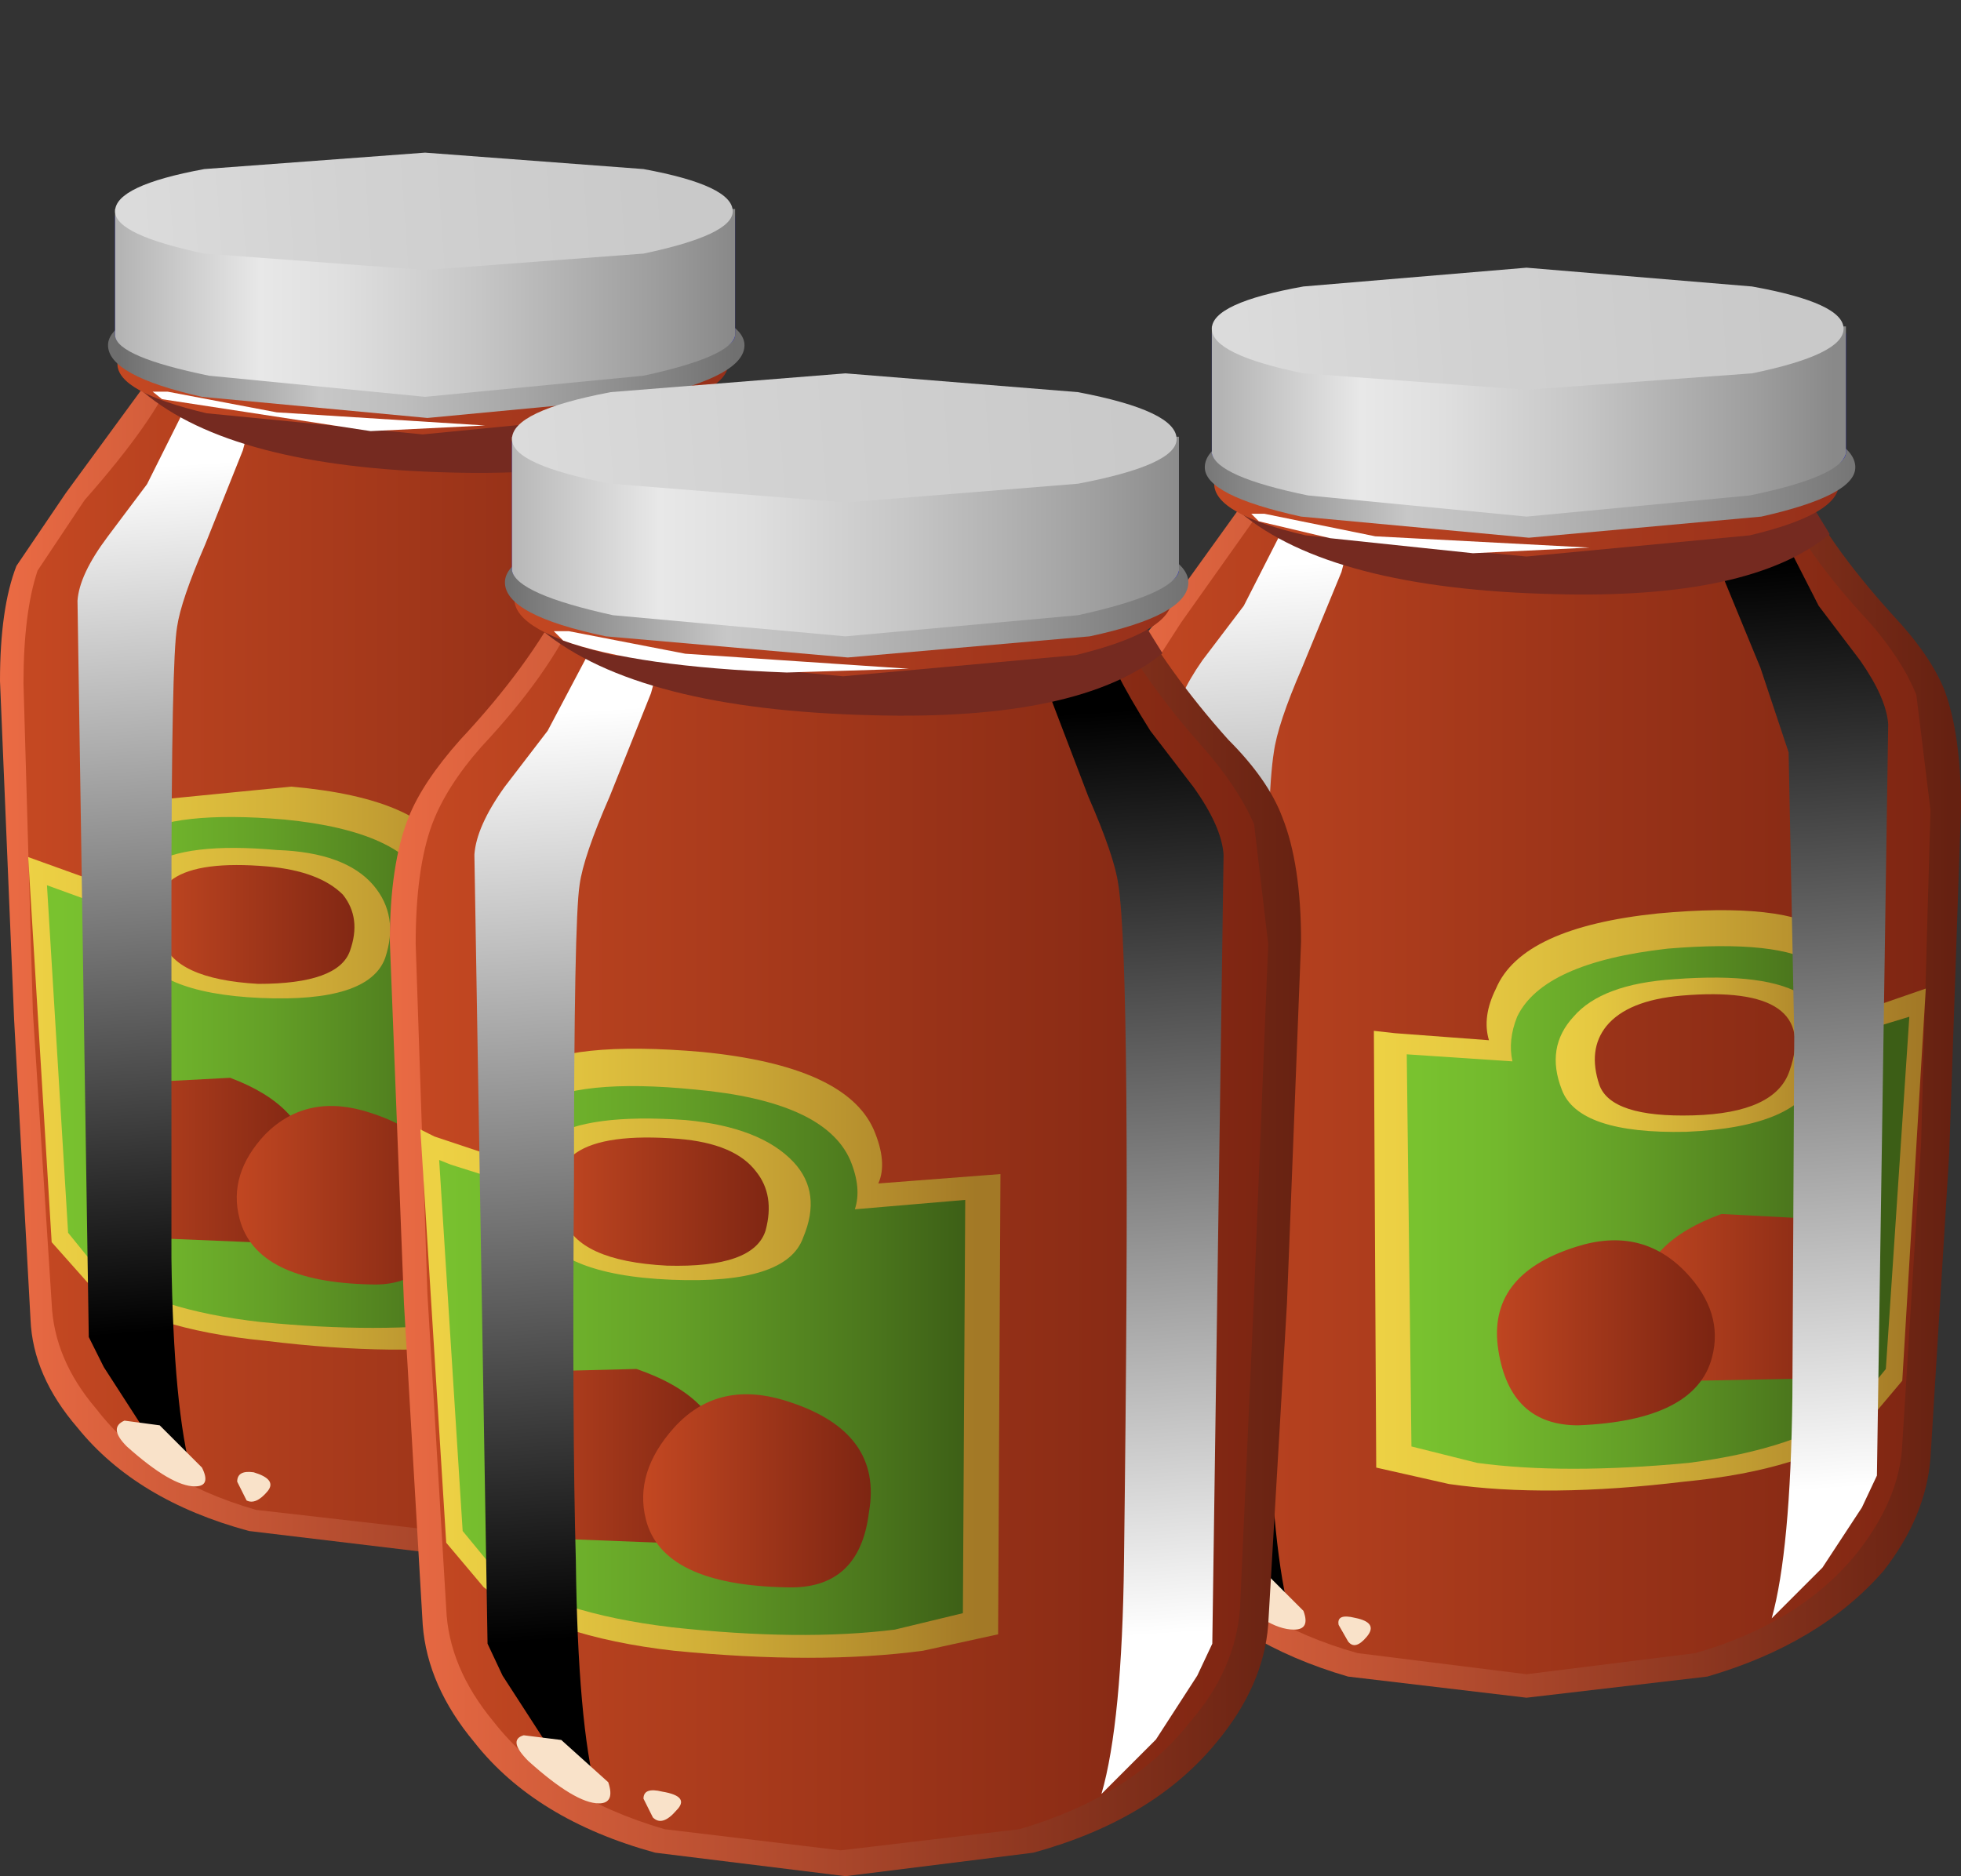<?xml version="1.0" encoding="UTF-8" standalone="no"?>
<svg xmlns:xlink="http://www.w3.org/1999/xlink" height="39.95px" width="41.75px" xmlns="http://www.w3.org/2000/svg">
  <rect width="100%" height="100%" fill="#333333" stroke="none"/>
  <g transform="matrix(1.0, 0.0, 0.0, 1.0, 0.0, 0.0)">
    <use height="25.35" transform="matrix(1.0, 0.0, 0.0, 1.0, 0.0, 7.7)" width="18.05" xlink:href="#shape0"/>
    <use height="29.35" transform="matrix(0.8, 0.0, 0.0, 0.8, 1.65, 7.95)" width="4.95" xlink:href="#sprite0"/>
    <use height="29.35" transform="matrix(0.8, 0.0, 0.0, 0.8, 12.6, 7.95)" width="4.95" xlink:href="#sprite1"/>
    <use height="2.95" transform="matrix(0.8, 0.0, 0.0, 0.8, 3.05, 7.7)" width="15.35" xlink:href="#sprite2"/>
    <use height="6.0" transform="matrix(1.0, 0.0, 0.0, 1.0, 2.3, 3.25)" width="13.55" xlink:href="#shape4"/>
    <use height="1.15" transform="matrix(0.8, 0.0, 0.0, 0.8, 3.25, 8.3)" width="8.85" xlink:href="#sprite3"/>
    <use height="25.9" transform="matrix(1.0, 0.0, 0.0, 1.0, 2.5, 10.25)" width="39.25" xlink:href="#shape6"/>
    <use height="29.95" transform="matrix(0.8, 0.0, 0.0, 0.8, 25.0, 10.5)" width="5.0" xlink:href="#sprite4"/>
    <use height="29.95" transform="matrix(0.8, 0.0, 0.0, 0.8, 36.2, 10.5)" width="5.0" xlink:href="#sprite5"/>
    <use height="3.0" transform="matrix(0.8, 0.0, 0.0, 0.8, 26.4, 10.25)" width="15.7" xlink:href="#sprite6"/>
    <use height="6.15" transform="matrix(1.0, 0.0, 0.0, 1.0, 25.65, 5.7)" width="13.85" xlink:href="#shape9"/>
    <use height="1.15" transform="matrix(0.8, 0.0, 0.0, 0.8, 26.6, 10.9)" width="9.05" xlink:href="#sprite7"/>
    <use height="27.2" transform="matrix(1.0, 0.0, 0.0, 1.0, 8.3, 12.75)" width="20.9" xlink:href="#shape11"/>
    <use height="31.5" transform="matrix(0.8, 0.0, 0.0, 0.8, 10.1, 13.0)" width="5.3" xlink:href="#sprite8"/>
    <use height="31.5" transform="matrix(0.8, 0.0, 0.0, 0.8, 21.85, 13.0)" width="5.25" xlink:href="#sprite9"/>
    <use height="3.1" transform="matrix(0.8, 0.0, 0.0, 0.8, 11.55, 12.75)" width="16.5" xlink:href="#sprite10"/>
    <use height="6.45" transform="matrix(1.0, 0.0, 0.0, 1.0, 10.75, 7.95)" width="14.55" xlink:href="#shape14"/>
    <use height="1.2" transform="matrix(0.8, 0.0, 0.0, 0.8, 11.79, 13.4)" width="9.45" xlink:href="#sprite11"/>
    <use height="1.9" transform="matrix(1.0, 0.0, 0.0, 1.0, 11.0, 36.85)" width="3.5" xlink:href="#shape16"/>
  </g>
  <defs>
    <g id="shape0" transform="matrix(1.0, 0.0, 0.0, 1.0, 0.0, -7.7)">
      <path d="M16.65 10.5 L17.7 12.05 Q18.05 12.95 18.05 14.5 L17.75 21.7 17.45 28.1 Q17.3 29.3 16.4 30.4 15.15 31.95 12.75 32.6 L9.05 33.05 5.3 32.6 Q2.9 31.95 1.65 30.4 0.7 29.3 0.65 28.1 L0.3 21.7 0.0 14.5 Q0.0 12.95 0.35 12.05 L1.4 10.5 3.45 7.7 9.05 8.0 14.65 7.7 Q15.15 8.8 16.65 10.5" fill="url(#gradient0)" fill-rule="evenodd" stroke="none"/>
      <path d="M17.1 12.15 Q17.45 13.05 17.45 14.55 L17.2 21.55 16.85 27.75 Q16.75 28.95 15.9 30.0 14.7 31.5 12.5 32.15 L8.95 32.55 5.45 32.15 Q3.2 31.5 2.05 30.0 1.15 28.95 1.1 27.75 L0.7 21.55 0.5 14.55 Q0.5 13.05 0.8 12.15 L1.8 10.65 Q3.3 8.95 3.7 7.95 L8.95 8.25 14.25 7.95 Q14.8 9.15 16.1 10.65 L17.1 12.15" fill="url(#gradient1)" fill-rule="evenodd" stroke="none"/>
      <path d="M9.7 19.35 L12.1 19.15 12.05 28.3 10.55 28.6 Q8.5 28.9 5.65 28.55 3.1 28.3 1.9 27.35 L1.1 26.45 0.6 18.25 1.85 18.7 Q1.7 17.75 2.65 17.1 L6.2 16.75 Q9.05 17.0 9.6 18.25 9.85 18.85 9.7 19.35" fill="url(#gradient2)" fill-rule="evenodd" stroke="none"/>
      <path d="M9.25 19.8 L11.4 19.65 11.35 27.85 10.0 28.15 Q8.1 28.4 5.55 28.15 3.3 27.9 2.1 27.05 L1.45 26.25 1.0 18.85 2.1 19.25 Q2.0 18.35 2.85 17.8 3.7 17.25 6.05 17.45 8.6 17.7 9.1 18.85 L9.25 19.8" fill="url(#gradient3)" fill-rule="evenodd" stroke="none"/>
      <path d="M5.9 18.1 Q7.35 18.15 7.95 18.85 8.5 19.5 8.2 20.4 7.85 21.35 5.55 21.25 3.25 21.15 2.85 20.1 2.0 17.75 5.9 18.1" fill="url(#gradient4)" fill-rule="evenodd" stroke="none"/>
      <path d="M5.7 18.45 Q6.8 18.55 7.3 19.05 7.7 19.55 7.45 20.25 7.2 20.95 5.5 20.95 3.7 20.85 3.45 20.0 2.8 18.2 5.7 18.45" fill="url(#gradient5)" fill-rule="evenodd" stroke="none"/>
      <path d="M4.9 22.95 Q6.5 23.55 6.6 24.75 6.7 25.9 5.35 26.45 L2.95 26.35 Q1.9 25.75 1.95 24.6 2.0 23.55 3.0 23.05 L4.9 22.95" fill="url(#gradient6)" fill-rule="evenodd" stroke="none"/>
      <path d="M7.9 23.7 Q9.75 24.3 9.5 25.85 9.3 27.4 7.9 27.35 5.45 27.3 5.1 25.95 4.85 25.0 5.65 24.15 6.55 23.25 7.9 23.7" fill="url(#gradient7)" fill-rule="evenodd" stroke="none"/>
    </g>
    <linearGradient gradientTransform="matrix(0.011, 0.0, 0.0, -0.011, 9.05, 20.35)" gradientUnits="userSpaceOnUse" id="gradient0" spreadMethod="pad" x1="-819.2" x2="819.2">
      <stop offset="0.0" stop-color="#eb6b44"/>
      <stop offset="1.0" stop-color="#662111"/>
    </linearGradient>
    <linearGradient gradientTransform="matrix(0.01, 0.0, 0.0, -0.01, 8.95, 20.25)" gradientUnits="userSpaceOnUse" id="gradient1" spreadMethod="pad" x1="-819.2" x2="819.2">
      <stop offset="0.0" stop-color="#c44822"/>
      <stop offset="1.0" stop-color="#7d2512"/>
    </linearGradient>
    <linearGradient gradientTransform="matrix(0.007, 0.0, 0.0, -0.007, 6.3, 22.7)" gradientUnits="userSpaceOnUse" id="gradient2" spreadMethod="pad" x1="-819.2" x2="819.2">
      <stop offset="0.0" stop-color="#edd144"/>
      <stop offset="0.188" stop-color="#e5c841"/>
      <stop offset="0.494" stop-color="#d1af38"/>
      <stop offset="0.878" stop-color="#af872b"/>
      <stop offset="1.0" stop-color="#a37926"/>
    </linearGradient>
    <linearGradient gradientTransform="matrix(0.006, 0.0, 0.0, -0.006, 6.2, 22.85)" gradientUnits="userSpaceOnUse" id="gradient3" spreadMethod="pad" x1="-819.2" x2="819.2">
      <stop offset="0.0" stop-color="#79c22f"/>
      <stop offset="0.169" stop-color="#73b92d"/>
      <stop offset="0.447" stop-color="#64a027"/>
      <stop offset="0.8" stop-color="#4c781d"/>
      <stop offset="1.0" stop-color="#3c5e16"/>
    </linearGradient>
    <linearGradient gradientTransform="matrix(0.007, 0.0, 0.0, -0.007, 6.3, 19.65)" gradientUnits="userSpaceOnUse" id="gradient4" spreadMethod="pad" x1="-819.2" x2="819.2">
      <stop offset="0.0" stop-color="#edd144"/>
      <stop offset="0.188" stop-color="#e5c841"/>
      <stop offset="0.494" stop-color="#d1af38"/>
      <stop offset="0.878" stop-color="#af872b"/>
      <stop offset="1.0" stop-color="#a37926"/>
    </linearGradient>
    <linearGradient gradientTransform="matrix(0.003, 0.0, 0.0, -0.003, 5.45, 19.65)" gradientUnits="userSpaceOnUse" id="gradient5" spreadMethod="pad" x1="-819.2" x2="819.2">
      <stop offset="0.0" stop-color="#c44822"/>
      <stop offset="1.0" stop-color="#7d2512"/>
    </linearGradient>
    <linearGradient gradientTransform="matrix(0.003, 0.0, 0.0, -0.003, 4.3, 24.75)" gradientUnits="userSpaceOnUse" id="gradient6" spreadMethod="pad" x1="-819.2" x2="819.2">
      <stop offset="0.0" stop-color="#c44822"/>
      <stop offset="1.0" stop-color="#7d2512"/>
    </linearGradient>
    <linearGradient gradientTransform="matrix(0.003, 0.0, 0.0, -0.003, 7.3, 25.45)" gradientUnits="userSpaceOnUse" id="gradient7" spreadMethod="pad" x1="-819.2" x2="819.2">
      <stop offset="0.0" stop-color="#c44822"/>
      <stop offset="1.0" stop-color="#7d2512"/>
    </linearGradient>
    <g id="sprite0" transform="matrix(1.0, 0.0, 0.0, 1.0, 0.0, 0.0)">
      <use height="29.35" transform="matrix(1.0, 0.0, 0.0, 1.0, 0.0, 0.0)" width="4.95" xlink:href="#shape1"/>
    </g>
    <g id="shape1" transform="matrix(1.0, 0.0, 0.0, 1.0, 0.0, 0.0)">
      <path d="M0.0 6.05 Q0.05 5.35 0.8 4.35 L1.85 2.95 3.1 0.45 4.95 0.0 4.4 2.05 3.4 4.55 Q2.75 6.05 2.65 6.75 2.5 7.6 2.5 14.15 L2.5 23.55 Q2.55 27.55 3.05 29.35 L1.7 28.0 0.7 26.45 0.3 25.65 0.0 6.05" fill="url(#gradient8)" fill-rule="evenodd" stroke="none"/>
    </g>
    <linearGradient gradientTransform="matrix(0.001, 0.014, 0.014, -0.001, 2.7, 13.95)" gradientUnits="userSpaceOnUse" id="gradient8" spreadMethod="pad" x1="-819.2" x2="819.2">
      <stop offset="0.0" stop-color="#ffffff"/>
      <stop offset="1.0" stop-color="#000000"/>
    </linearGradient>
    <g id="sprite1" transform="matrix(1.0, 0.0, 0.0, 1.0, 0.0, 0.0)">
      <use height="29.35" transform="matrix(1.0, 0.0, 0.0, 1.0, 0.0, 0.0)" width="4.95" xlink:href="#shape2"/>
    </g>
    <g id="shape2" transform="matrix(1.0, 0.0, 0.0, 1.0, 0.0, 0.0)">
      <path d="M1.85 0.45 Q2.1 1.3 3.1 2.95 L4.2 4.35 Q4.9 5.35 4.95 6.05 L4.65 25.65 4.25 26.45 3.25 28.0 1.9 29.35 Q2.4 27.55 2.45 23.55 2.65 8.9 2.3 6.75 L1.6 4.55 0.55 2.05 Q0.0 0.35 0.0 0.0 L1.85 0.45" fill="url(#gradient9)" fill-rule="evenodd" stroke="none"/>
    </g>
    <linearGradient gradientTransform="matrix(-0.001, -0.014, 0.014, -0.001, 2.25, 13.95)" gradientUnits="userSpaceOnUse" id="gradient9" spreadMethod="pad" x1="-819.2" x2="819.2">
      <stop offset="0.0" stop-color="#ffffff"/>
      <stop offset="1.0" stop-color="#000000"/>
    </linearGradient>
    <g id="sprite2" transform="matrix(1.0, 0.0, 0.0, 1.0, 0.0, 0.0)">
      <use height="3.1" transform="matrix(0.933, 0.0, 0.0, 0.952, 0.0, 0.0)" width="16.45" xlink:href="#shape3"/>
    </g>
    <g id="shape3" transform="matrix(1.0, 0.0, 0.0, 1.0, 0.0, 0.0)">
      <path d="M15.55 0.0 L16.45 1.45 Q14.25 3.25 8.75 3.1 2.55 2.95 0.0 0.85 L0.5 0.0 8.0 0.4 15.55 0.0" fill="#752a20" fill-rule="evenodd" stroke="none"/>
    </g>
    <g id="shape4" transform="matrix(1.0, 0.0, 0.0, 1.0, -2.3, -3.25)">
      <path d="M15.5 7.75 Q15.5 8.35 13.6 8.8 L9.0 9.25 4.4 8.8 Q2.5 8.35 2.5 7.75 2.5 7.1 4.4 6.65 L9.0 6.2 13.6 6.65 Q15.5 7.1 15.5 7.75" fill="url(#gradient10)" fill-rule="evenodd" stroke="none"/>
      <path d="M15.85 7.35 Q15.85 8.0 13.85 8.45 L9.1 8.9 4.3 8.45 Q2.3 8.0 2.3 7.35 2.3 6.75 4.3 6.3 L9.1 5.85 13.85 6.3 Q15.85 6.75 15.85 7.35" fill="url(#gradient11)" fill-rule="evenodd" stroke="none"/>
      <path d="M15.65 4.6 L15.65 7.15 Q15.6 7.55 13.7 7.85 L9.05 8.15 4.45 7.85 Q2.5 7.55 2.45 7.15 L2.45 4.6 15.65 4.6" fill="#0304d6" fill-rule="evenodd" stroke="none"/>
      <path d="M15.65 4.45 L15.65 7.15 Q15.55 7.6 13.7 8.0 L9.05 8.45 4.45 8.0 Q2.5 7.6 2.45 7.15 L2.45 4.45 15.65 4.45" fill="url(#gradient12)" fill-rule="evenodd" stroke="none"/>
      <path d="M15.6 4.5 Q15.6 5.0 13.7 5.4 L9.05 5.75 4.35 5.4 Q2.45 5.0 2.45 4.5 2.45 3.95 4.35 3.6 L9.05 3.25 13.7 3.6 Q15.6 3.95 15.6 4.5" fill="url(#gradient13)" fill-rule="evenodd" stroke="none"/>
    </g>
    <linearGradient gradientTransform="matrix(0.008, 0.0, 0.0, -0.008, 9.0, 7.75)" gradientUnits="userSpaceOnUse" id="gradient10" spreadMethod="pad" x1="-819.2" x2="819.2">
      <stop offset="0.0" stop-color="#c44822"/>
      <stop offset="1.0" stop-color="#96301a"/>
    </linearGradient>
    <linearGradient gradientTransform="matrix(0.008, 0.0, 0.0, -0.008, 9.1, 7.35)" gradientUnits="userSpaceOnUse" id="gradient11" spreadMethod="pad" x1="-819.2" x2="819.2">
      <stop offset="0.0" stop-color="#6e6e6e"/>
      <stop offset="0.325" stop-color="#c7c7c7"/>
      <stop offset="0.455" stop-color="#bebebe"/>
      <stop offset="0.663" stop-color="#a5a5a5"/>
      <stop offset="0.925" stop-color="#7d7d7d"/>
      <stop offset="1.0" stop-color="#707070"/>
    </linearGradient>
    <linearGradient gradientTransform="matrix(0.008, 0.0, 0.0, -0.008, 9.05, 6.45)" gradientUnits="userSpaceOnUse" id="gradient12" spreadMethod="pad" x1="-819.2" x2="819.2">
      <stop offset="0.0" stop-color="#b3b3b3"/>
      <stop offset="0.231" stop-color="#e8e8e8"/>
      <stop offset="0.365" stop-color="#dfdfdf"/>
      <stop offset="0.588" stop-color="#c6c6c6"/>
      <stop offset="0.871" stop-color="#9e9e9e"/>
      <stop offset="1.0" stop-color="#898989"/>
    </linearGradient>
    <linearGradient gradientTransform="matrix(-0.007, 5.0E-4, 5.0E-4, 0.007, 8.65, 4.55)" gradientUnits="userSpaceOnUse" id="gradient13" spreadMethod="pad" x1="-819.2" x2="819.2">
      <stop offset="0.0" stop-color="#c9c9c9"/>
      <stop offset="0.604" stop-color="#d2d2d2"/>
      <stop offset="1.0" stop-color="#dbdbdb"/>
    </linearGradient>
    <g id="sprite3" transform="matrix(1.0, 0.0, 0.0, 1.0, 0.0, 0.0)">
      <use height="1.15" transform="matrix(1.0, 0.0, 0.0, 1.0, 0.0, 0.0)" width="8.85" xlink:href="#shape5"/>
    </g>
    <g id="shape5" transform="matrix(1.0, 0.0, 0.0, 1.0, 0.0, 0.0)">
      <path d="M0.4 0.05 L3.3 0.6 8.85 0.95 5.8 1.1 0.25 0.25 0.0 0.05 0.4 0.05" fill="#ffffff" fill-rule="evenodd" stroke="none"/>
    </g>
    <g id="shape6" transform="matrix(1.0, 0.0, 0.0, 1.0, -2.5, -10.25)">
      <path d="M3.4 30.35 L4.3 31.25 Q4.5 31.65 4.15 31.65 3.65 31.65 2.7 30.8 2.3 30.4 2.65 30.25 L3.4 30.35" fill="#f9e2c9" fill-rule="evenodd" stroke="none"/>
      <path d="M5.4 31.35 Q5.9 31.5 5.7 31.75 5.45 32.05 5.25 31.95 L5.05 31.55 Q5.05 31.3 5.4 31.35" fill="#f9e2c9" fill-rule="evenodd" stroke="none"/>
      <path d="M41.4 14.7 Q41.75 15.65 41.75 17.2 L41.5 24.55 41.1 31.05 Q41.0 32.3 40.1 33.45 38.75 35.0 36.35 35.7 L32.5 36.15 28.7 35.7 Q26.3 35.0 25.0 33.45 24.1 32.3 23.95 31.05 L23.6 24.55 23.3 17.2 Q23.3 15.65 23.7 14.7 23.95 13.95 24.75 13.1 L26.8 10.25 32.5 10.55 38.3 10.25 Q38.85 11.5 40.3 13.1 41.1 13.95 41.4 14.7" fill="url(#gradient14)" fill-rule="evenodd" stroke="none"/>
      <path d="M40.8 14.8 L41.1 17.25 40.9 24.35 40.5 30.75 Q40.45 31.9 39.55 33.05 38.35 34.55 36.1 35.2 L32.5 35.65 28.9 35.2 Q26.6 34.55 25.4 33.05 24.5 31.95 24.4 30.75 L24.1 24.35 23.8 17.25 Q23.8 15.75 24.15 14.8 L25.15 13.25 27.1 10.5 32.5 10.8 37.85 10.5 Q38.4 11.75 39.8 13.25 40.5 14.05 40.8 14.8" fill="url(#gradient15)" fill-rule="evenodd" stroke="none"/>
      <path d="M35.85 31.55 Q32.95 31.9 30.85 31.6 L29.3 31.25 29.25 21.95 29.7 22.0 31.7 22.15 Q31.55 21.65 31.85 21.05 32.4 19.75 35.3 19.45 38.0 19.2 38.9 19.85 39.85 20.45 39.7 21.5 L41.0 21.05 40.5 29.4 39.7 30.35 Q38.45 31.3 35.85 31.55" fill="url(#gradient16)" fill-rule="evenodd" stroke="none"/>
      <path d="M35.95 31.15 Q33.3 31.4 31.45 31.15 L30.05 30.8 29.95 22.45 32.2 22.6 Q32.1 22.15 32.3 21.65 32.85 20.5 35.5 20.2 37.9 20.0 38.7 20.55 39.6 21.15 39.5 22.0 L40.65 21.65 40.15 29.15 39.5 29.95 Q38.3 30.85 35.95 31.15" fill="url(#gradient17)" fill-rule="evenodd" stroke="none"/>
      <path d="M35.65 20.85 Q39.65 20.55 38.7 22.9 38.3 24.0 35.9 24.1 33.6 24.15 33.25 23.2 32.9 22.3 33.5 21.65 34.1 20.95 35.65 20.85" fill="url(#gradient18)" fill-rule="evenodd" stroke="none"/>
      <path d="M35.8 21.2 Q38.75 20.95 38.1 22.8 37.8 23.7 36.05 23.75 34.3 23.8 34.05 23.1 33.8 22.35 34.2 21.85 34.65 21.3 35.8 21.2" fill="url(#gradient19)" fill-rule="evenodd" stroke="none"/>
      <path d="M36.65 25.85 L38.55 25.95 Q39.6 26.4 39.65 27.55 39.7 28.75 38.6 29.35 L36.15 29.4 Q34.75 28.8 34.9 27.65 35.0 26.45 36.65 25.85" fill="url(#gradient20)" fill-rule="evenodd" stroke="none"/>
      <path d="M33.6 30.35 Q32.15 30.35 31.9 28.75 31.65 27.15 33.55 26.55 34.95 26.1 35.9 27.1 36.7 27.95 36.45 28.9 36.1 30.25 33.6 30.35" fill="url(#gradient21)" fill-rule="evenodd" stroke="none"/>
    </g>
    <linearGradient gradientTransform="matrix(0.011, 0.0, 0.0, -0.011, 32.5, 23.2)" gradientUnits="userSpaceOnUse" id="gradient14" spreadMethod="pad" x1="-819.2" x2="819.2">
      <stop offset="0.0" stop-color="#eb6b44"/>
      <stop offset="1.0" stop-color="#662111"/>
    </linearGradient>
    <linearGradient gradientTransform="matrix(0.011, 0.0, 0.0, -0.011, 32.5, 23.1)" gradientUnits="userSpaceOnUse" id="gradient15" spreadMethod="pad" x1="-819.2" x2="819.2">
      <stop offset="0.0" stop-color="#c44822"/>
      <stop offset="1.0" stop-color="#7d2512"/>
    </linearGradient>
    <linearGradient gradientTransform="matrix(0.007, 0.0, 0.0, -0.007, 35.1, 25.55)" gradientUnits="userSpaceOnUse" id="gradient16" spreadMethod="pad" x1="-819.2" x2="819.2">
      <stop offset="0.0" stop-color="#edd144"/>
      <stop offset="0.188" stop-color="#e5c841"/>
      <stop offset="0.494" stop-color="#d1af38"/>
      <stop offset="0.878" stop-color="#af872b"/>
      <stop offset="1.0" stop-color="#a37926"/>
    </linearGradient>
    <linearGradient gradientTransform="matrix(0.006, 0.0, 0.0, -0.006, 35.1, 25.75)" gradientUnits="userSpaceOnUse" id="gradient17" spreadMethod="pad" x1="-819.2" x2="819.2">
      <stop offset="0.0" stop-color="#79c22f"/>
      <stop offset="0.169" stop-color="#73b92d"/>
      <stop offset="0.447" stop-color="#64a027"/>
      <stop offset="0.8" stop-color="#4c781d"/>
      <stop offset="1.0" stop-color="#3c5e16"/>
    </linearGradient>
    <linearGradient gradientTransform="matrix(0.004, 0.0, 0.0, -0.004, 36.0, 22.45)" gradientUnits="userSpaceOnUse" id="gradient18" spreadMethod="pad" x1="-819.2" x2="819.2">
      <stop offset="0.0" stop-color="#edd144"/>
      <stop offset="0.188" stop-color="#e5c841"/>
      <stop offset="0.494" stop-color="#d1af38"/>
      <stop offset="0.878" stop-color="#af872b"/>
      <stop offset="1.0" stop-color="#a37926"/>
    </linearGradient>
    <linearGradient gradientTransform="matrix(0.01, 0.0, 0.0, -0.01, 32.75, 22.45)" gradientUnits="userSpaceOnUse" id="gradient19" spreadMethod="pad" x1="-819.2" x2="819.2">
      <stop offset="0.0" stop-color="#c44822"/>
      <stop offset="1.0" stop-color="#7d2512"/>
    </linearGradient>
    <linearGradient gradientTransform="matrix(0.003, 0.0, 0.0, -0.003, 37.1, 27.7)" gradientUnits="userSpaceOnUse" id="gradient20" spreadMethod="pad" x1="-819.2" x2="819.2">
      <stop offset="0.0" stop-color="#c44822"/>
      <stop offset="1.0" stop-color="#7d2512"/>
    </linearGradient>
    <linearGradient gradientTransform="matrix(0.003, 0.0, 0.0, -0.003, 33.95, 28.35)" gradientUnits="userSpaceOnUse" id="gradient21" spreadMethod="pad" x1="-819.2" x2="819.2">
      <stop offset="0.0" stop-color="#c44822"/>
      <stop offset="1.0" stop-color="#7d2512"/>
    </linearGradient>
    <g id="sprite4" transform="matrix(1.0, 0.0, 0.0, 1.0, 0.0, 0.0)">
      <use height="29.95" transform="matrix(1.0, 0.0, 0.0, 1.0, 0.0, 0.0)" width="5.0" xlink:href="#shape7"/>
    </g>
    <g id="shape7" transform="matrix(1.0, 0.0, 0.0, 1.0, 0.0, 0.0)">
      <path d="M3.15 0.45 L5.0 0.0 4.45 2.1 3.4 4.65 Q2.75 6.15 2.65 6.9 2.3 9.05 2.5 24.05 2.6 28.15 3.1 29.95 L1.7 28.6 0.7 27.0 0.3 26.15 0.0 6.15 Q0.05 5.45 0.75 4.45 L1.85 3.0 3.15 0.45" fill="url(#gradient22)" fill-rule="evenodd" stroke="none"/>
    </g>
    <linearGradient gradientTransform="matrix(0.001, 0.015, 0.015, -0.001, 2.75, 14.25)" gradientUnits="userSpaceOnUse" id="gradient22" spreadMethod="pad" x1="-819.2" x2="819.2">
      <stop offset="0.0" stop-color="#ffffff"/>
      <stop offset="1.0" stop-color="#000000"/>
    </linearGradient>
    <g id="sprite5" transform="matrix(1.0, 0.0, 0.0, 1.0, 0.0, 0.0)">
      <use height="29.95" transform="matrix(1.0, 0.0, 0.0, 1.0, 0.0, 0.0)" width="5.0" xlink:href="#shape8"/>
    </g>
    <g id="shape8" transform="matrix(1.0, 0.0, 0.0, 1.0, 0.0, 0.0)">
      <path d="M5.0 6.15 L4.7 26.15 4.3 27.0 3.25 28.6 1.9 29.95 Q2.4 28.15 2.45 24.05 L2.5 14.45 2.35 6.9 1.6 4.65 0.55 2.1 Q0.0 0.35 0.0 0.0 L1.85 0.45 3.15 3.0 4.25 4.45 Q4.95 5.45 5.0 6.15" fill="url(#gradient23)" fill-rule="evenodd" stroke="none"/>
    </g>
    <linearGradient gradientTransform="matrix(-0.001, -0.015, 0.015, -0.001, 2.25, 14.25)" gradientUnits="userSpaceOnUse" id="gradient23" spreadMethod="pad" x1="-819.2" x2="819.2">
      <stop offset="0.0" stop-color="#ffffff"/>
      <stop offset="1.0" stop-color="#000000"/>
    </linearGradient>
    <g id="sprite6" transform="matrix(1.0, 0.0, 0.0, 1.0, 0.0, 0.0)">
      <use height="3.1" transform="matrix(0.954, 0.0, 0.0, 0.968, 0.0, 0.0)" width="16.45" xlink:href="#shape3"/>
    </g>
    <g id="shape9" transform="matrix(1.0, 0.0, 0.0, 1.0, -25.65, -5.7)">
      <path d="M39.15 10.3 Q39.15 10.95 37.25 11.4 L32.5 11.85 27.8 11.4 Q25.85 10.95 25.85 10.3 25.85 9.65 27.8 9.15 L32.5 8.75 37.25 9.15 Q39.15 9.65 39.15 10.3" fill="url(#gradient24)" fill-rule="evenodd" stroke="none"/>
      <path d="M39.5 9.95 Q39.5 10.55 37.5 11.0 L32.55 11.45 27.7 11.0 Q25.65 10.55 25.65 9.95 25.65 9.3 27.7 8.8 L32.55 8.35 37.5 8.8 Q39.5 9.3 39.5 9.95" fill="url(#gradient25)" fill-rule="evenodd" stroke="none"/>
      <path d="M39.3 7.1 L39.3 9.65 Q39.25 10.1 37.25 10.4 L32.5 10.75 27.85 10.4 Q25.9 10.1 25.8 9.65 L25.8 7.1 39.3 7.1" fill="#0304d6" fill-rule="evenodd" stroke="none"/>
      <path d="M39.3 9.65 Q39.2 10.15 37.25 10.55 L32.5 11.0 27.85 10.55 Q25.9 10.15 25.8 9.65 L25.8 6.95 39.3 6.95 39.3 9.65" fill="url(#gradient26)" fill-rule="evenodd" stroke="none"/>
      <path d="M39.25 7.0 Q39.25 7.55 37.3 7.95 L32.5 8.3 27.75 7.95 Q25.8 7.55 25.8 7.0 25.8 6.45 27.75 6.1 L32.5 5.7 37.3 6.1 Q39.25 6.45 39.25 7.0" fill="url(#gradient27)" fill-rule="evenodd" stroke="none"/>
    </g>
    <linearGradient gradientTransform="matrix(0.008, 0.0, 0.0, -0.008, 32.5, 10.3)" gradientUnits="userSpaceOnUse" id="gradient24" spreadMethod="pad" x1="-819.2" x2="819.2">
      <stop offset="0.0" stop-color="#c44822"/>
      <stop offset="1.0" stop-color="#96301a"/>
    </linearGradient>
    <linearGradient gradientTransform="matrix(0.009, 0.0, 0.0, -0.009, 32.55, 9.95)" gradientUnits="userSpaceOnUse" id="gradient25" spreadMethod="pad" x1="-819.2" x2="819.2">
      <stop offset="0.0" stop-color="#6e6e6e"/>
      <stop offset="0.325" stop-color="#c7c7c7"/>
      <stop offset="0.455" stop-color="#bebebe"/>
      <stop offset="0.663" stop-color="#a5a5a5"/>
      <stop offset="0.925" stop-color="#7d7d7d"/>
      <stop offset="1.0" stop-color="#707070"/>
    </linearGradient>
    <linearGradient gradientTransform="matrix(0.008, 0.0, 0.0, -0.008, 32.5, 8.95)" gradientUnits="userSpaceOnUse" id="gradient26" spreadMethod="pad" x1="-819.2" x2="819.2">
      <stop offset="0.0" stop-color="#b3b3b3"/>
      <stop offset="0.231" stop-color="#e8e8e8"/>
      <stop offset="0.365" stop-color="#dfdfdf"/>
      <stop offset="0.588" stop-color="#c6c6c6"/>
      <stop offset="0.871" stop-color="#9e9e9e"/>
      <stop offset="1.0" stop-color="#898989"/>
    </linearGradient>
    <linearGradient gradientTransform="matrix(-0.007, 5.0E-4, 5.0E-4, 0.007, 32.1, 7.0)" gradientUnits="userSpaceOnUse" id="gradient27" spreadMethod="pad" x1="-819.2" x2="819.2">
      <stop offset="0.0" stop-color="#c9c9c9"/>
      <stop offset="0.604" stop-color="#d2d2d2"/>
      <stop offset="1.0" stop-color="#dbdbdb"/>
    </linearGradient>
    <g id="sprite7" transform="matrix(1.0, 0.0, 0.0, 1.0, 0.0, 0.0)">
      <use height="1.15" transform="matrix(1.0, 0.0, 0.0, 1.0, 0.0, 0.0)" width="9.05" xlink:href="#shape10"/>
    </g>
    <g id="shape10" transform="matrix(1.0, 0.0, 0.0, 1.0, 0.0, 0.0)">
      <path d="M0.4 0.05 L3.35 0.65 9.05 0.95 5.95 1.1 2.15 0.7 0.25 0.25 0.05 0.05 0.4 0.05" fill="#ffffff" fill-rule="evenodd" stroke="none"/>
    </g>
    <g id="shape11" transform="matrix(1.0, 0.0, 0.0, 1.0, -8.3, -12.75)">
      <path d="M26.8 33.35 L27.75 34.3 Q27.9 34.7 27.55 34.7 26.95 34.7 26.1 33.8 25.65 33.4 26.0 33.25 L26.8 33.35" fill="#f9e2c9" fill-rule="evenodd" stroke="none"/>
      <path d="M28.85 34.45 Q29.35 34.55 29.1 34.85 28.85 35.15 28.7 34.95 L28.5 34.6 Q28.45 34.35 28.85 34.45" fill="#f9e2c9" fill-rule="evenodd" stroke="none"/>
      <path d="M26.15 15.75 Q27.0 16.6 27.3 17.4 27.7 18.4 27.7 20.05 L27.4 27.75 27.0 34.6 Q26.9 35.9 25.9 37.1 24.55 38.75 22.0 39.45 L18.0 39.95 13.95 39.45 Q11.4 38.75 10.1 37.1 9.1 35.9 9.0 34.6 L8.6 27.75 8.3 20.05 Q8.3 18.4 8.7 17.4 9.0 16.65 9.8 15.75 11.25 14.2 12.0 12.75 L18.0 13.1 24.0 12.75 Q24.85 14.3 26.15 15.75" fill="url(#gradient28)" fill-rule="evenodd" stroke="none"/>
      <path d="M25.6 15.9 Q26.35 16.75 26.7 17.55 L27.0 20.1 26.7 27.55 26.4 34.25 Q26.3 35.55 25.35 36.65 24.1 38.25 21.7 38.95 L17.9 39.4 14.15 38.95 Q11.75 38.25 10.5 36.65 9.55 35.5 9.5 34.25 L9.1 27.55 8.85 20.1 Q8.85 18.5 9.2 17.55 9.5 16.75 10.25 15.9 11.7 14.35 12.3 13.0 L17.9 13.35 23.55 13.0 Q24.35 14.5 25.6 15.9" fill="url(#gradient29)" fill-rule="evenodd" stroke="none"/>
      <path d="M11.15 22.8 Q12.1 22.15 14.95 22.4 18.0 22.7 18.6 24.05 18.9 24.75 18.7 25.2 L21.3 25.0 21.25 34.8 19.65 35.15 Q17.4 35.45 14.35 35.15 11.7 34.85 10.3 33.8 L9.5 32.85 8.95 24.05 9.25 24.2 10.3 24.55 Q10.15 23.5 11.15 22.8" fill="url(#gradient30)" fill-rule="evenodd" stroke="none"/>
      <path d="M11.35 23.55 Q12.3 22.95 14.8 23.2 17.55 23.45 18.1 24.7 18.35 25.3 18.2 25.75 L20.55 25.55 20.5 34.35 19.05 34.7 Q17.05 34.95 14.3 34.65 11.8 34.35 10.55 33.45 L9.85 32.6 9.35 24.7 9.6 24.8 10.55 25.1 Q10.45 24.2 11.35 23.55" fill="url(#gradient31)" fill-rule="evenodd" stroke="none"/>
      <path d="M14.6 23.85 Q16.2 24.0 16.9 24.75 17.5 25.4 17.1 26.35 16.75 27.35 14.3 27.25 11.8 27.15 11.35 26.0 10.4 23.55 14.6 23.85" fill="url(#gradient32)" fill-rule="evenodd" stroke="none"/>
      <path d="M14.45 24.25 Q15.65 24.35 16.1 24.95 16.5 25.45 16.3 26.2 16.05 27.0 14.2 26.95 12.3 26.85 12.0 25.95 11.3 24.0 14.45 24.25" fill="url(#gradient33)" fill-rule="evenodd" stroke="none"/>
      <path d="M13.55 29.15 Q15.3 29.75 15.4 31.0 15.5 32.25 14.05 32.85 L11.5 32.75 Q10.35 32.15 10.4 30.85 10.5 29.7 11.55 29.2 L13.55 29.15" fill="url(#gradient34)" fill-rule="evenodd" stroke="none"/>
      <path d="M16.8 29.85 Q18.8 30.5 18.5 32.2 18.3 33.85 16.75 33.8 14.1 33.75 13.75 32.35 13.5 31.35 14.35 30.4 15.3 29.35 16.8 29.85" fill="url(#gradient35)" fill-rule="evenodd" stroke="none"/>
    </g>
    <linearGradient gradientTransform="matrix(0.012, 0.0, 0.0, -0.012, 18.0, 26.35)" gradientUnits="userSpaceOnUse" id="gradient28" spreadMethod="pad" x1="-819.2" x2="819.2">
      <stop offset="0.0" stop-color="#eb6b44"/>
      <stop offset="1.0" stop-color="#662111"/>
    </linearGradient>
    <linearGradient gradientTransform="matrix(0.011, 0.0, 0.0, -0.011, 17.9, 26.2)" gradientUnits="userSpaceOnUse" id="gradient29" spreadMethod="pad" x1="-819.2" x2="819.2">
      <stop offset="0.0" stop-color="#c44822"/>
      <stop offset="1.0" stop-color="#7d2512"/>
    </linearGradient>
    <linearGradient gradientTransform="matrix(0.007, 0.0, 0.0, -0.007, 15.05, 28.85)" gradientUnits="userSpaceOnUse" id="gradient30" spreadMethod="pad" x1="-819.2" x2="819.2">
      <stop offset="0.0" stop-color="#edd144"/>
      <stop offset="0.188" stop-color="#e5c841"/>
      <stop offset="0.494" stop-color="#d1af38"/>
      <stop offset="0.878" stop-color="#af872b"/>
      <stop offset="1.0" stop-color="#a37926"/>
    </linearGradient>
    <linearGradient gradientTransform="matrix(0.007, 0.0, 0.0, -0.007, 14.95, 28.95)" gradientUnits="userSpaceOnUse" id="gradient31" spreadMethod="pad" x1="-819.2" x2="819.2">
      <stop offset="0.0" stop-color="#79c22f"/>
      <stop offset="0.169" stop-color="#73b92d"/>
      <stop offset="0.447" stop-color="#64a027"/>
      <stop offset="0.8" stop-color="#4c781d"/>
      <stop offset="1.0" stop-color="#3c5e16"/>
    </linearGradient>
    <linearGradient gradientTransform="matrix(0.007, 0.0, 0.0, -0.007, 15.05, 25.55)" gradientUnits="userSpaceOnUse" id="gradient32" spreadMethod="pad" x1="-819.2" x2="819.2">
      <stop offset="0.0" stop-color="#edd144"/>
      <stop offset="0.188" stop-color="#e5c841"/>
      <stop offset="0.494" stop-color="#d1af38"/>
      <stop offset="0.878" stop-color="#af872b"/>
      <stop offset="1.0" stop-color="#a37926"/>
    </linearGradient>
    <linearGradient gradientTransform="matrix(0.003, 0.0, 0.0, -0.003, 14.1, 25.55)" gradientUnits="userSpaceOnUse" id="gradient33" spreadMethod="pad" x1="-819.2" x2="819.2">
      <stop offset="0.0" stop-color="#c44822"/>
      <stop offset="1.0" stop-color="#7d2512"/>
    </linearGradient>
    <linearGradient gradientTransform="matrix(0.003, 0.0, 0.0, -0.003, 12.9, 31.05)" gradientUnits="userSpaceOnUse" id="gradient34" spreadMethod="pad" x1="-819.2" x2="819.2">
      <stop offset="0.0" stop-color="#c44822"/>
      <stop offset="1.0" stop-color="#7d2512"/>
    </linearGradient>
    <linearGradient gradientTransform="matrix(0.003, 0.0, 0.0, -0.003, 16.1, 31.75)" gradientUnits="userSpaceOnUse" id="gradient35" spreadMethod="pad" x1="-819.2" x2="819.2">
      <stop offset="0.0" stop-color="#c44822"/>
      <stop offset="1.0" stop-color="#7d2512"/>
    </linearGradient>
    <g id="sprite8" transform="matrix(1.0, 0.0, 0.0, 1.0, 0.0, 0.0)">
      <use height="31.5" transform="matrix(1.0, 0.0, 0.0, 1.0, 0.0, 0.0)" width="5.3" xlink:href="#shape12"/>
    </g>
    <g id="shape12" transform="matrix(1.0, 0.0, 0.0, 1.0, 0.0, 0.0)">
      <path d="M3.35 0.55 L5.3 0.0 4.7 2.2 3.6 4.95 Q2.9 6.55 2.8 7.3 2.65 8.25 2.65 15.2 2.6 21.7 2.7 25.3 2.75 29.6 3.25 31.5 L1.85 30.05 0.75 28.35 0.35 27.5 0.0 6.5 Q0.05 5.75 0.8 4.7 L1.95 3.2 3.35 0.55" fill="url(#gradient36)" fill-rule="evenodd" stroke="none"/>
    </g>
    <linearGradient gradientTransform="matrix(0.001, 0.015, 0.015, -0.001, 2.9, 15.0)" gradientUnits="userSpaceOnUse" id="gradient36" spreadMethod="pad" x1="-819.2" x2="819.2">
      <stop offset="0.0" stop-color="#ffffff"/>
      <stop offset="1.0" stop-color="#000000"/>
    </linearGradient>
    <g id="sprite9" transform="matrix(1.0, 0.0, 0.0, 1.0, 0.0, 0.0)">
      <use height="31.5" transform="matrix(1.0, 0.0, 0.0, 1.0, 0.0, 0.0)" width="5.25" xlink:href="#shape13"/>
    </g>
    <g id="shape13" transform="matrix(1.0, 0.0, 0.0, 1.0, 0.0, 0.0)">
      <path d="M1.95 0.55 Q2.2 1.45 3.3 3.2 L4.45 4.7 Q5.2 5.75 5.25 6.5 L4.95 27.5 4.55 28.35 3.45 30.05 2.0 31.5 Q2.55 29.6 2.6 25.3 2.8 9.55 2.45 7.3 2.35 6.55 1.65 4.95 L0.6 2.2 0.0 0.0 1.95 0.55" fill="url(#gradient37)" fill-rule="evenodd" stroke="none"/>
    </g>
    <linearGradient gradientTransform="matrix(-0.001, -0.015, 0.015, -0.001, 2.4, 15.0)" gradientUnits="userSpaceOnUse" id="gradient37" spreadMethod="pad" x1="-819.2" x2="819.2">
      <stop offset="0.0" stop-color="#ffffff"/>
      <stop offset="1.0" stop-color="#000000"/>
    </linearGradient>
    <g id="sprite10" transform="matrix(1.0, 0.0, 0.0, 1.0, 0.0, 0.0)">
      <use height="3.1" transform="matrix(1.003, 0.0, 0.0, 1.0, 0.0, 0.0)" width="16.45" xlink:href="#shape3"/>
    </g>
    <g id="shape14" transform="matrix(1.0, 0.0, 0.0, 1.0, -10.75, -7.95)">
      <path d="M24.95 12.75 Q24.95 13.45 22.9 13.95 L17.95 14.4 13.05 13.95 Q10.95 13.45 10.95 12.75 10.95 12.1 13.05 11.6 L17.95 11.15 22.9 11.6 Q24.95 12.1 24.95 12.75" fill="url(#gradient38)" fill-rule="evenodd" stroke="none"/>
      <path d="M25.3 12.4 Q25.3 13.1 23.2 13.55 L18.05 14.0 12.9 13.55 Q10.75 13.1 10.75 12.4 10.75 11.75 12.9 11.25 L18.05 10.75 23.2 11.25 Q25.3 11.75 25.3 12.4" fill="url(#gradient39)" fill-rule="evenodd" stroke="none"/>
      <path d="M25.1 9.4 L25.1 12.15 Q25.05 12.6 22.95 12.95 L18.0 13.25 13.05 12.95 Q11.0 12.6 10.9 12.15 L10.9 9.4 25.1 9.4" fill="#0304d6" fill-rule="evenodd" stroke="none"/>
      <path d="M25.1 9.3 L25.1 12.15 Q25.0 12.65 22.95 13.1 L18.0 13.55 13.05 13.1 Q11.0 12.65 10.9 12.15 L10.9 9.3 25.1 9.3" fill="url(#gradient40)" fill-rule="evenodd" stroke="none"/>
      <path d="M25.05 9.35 Q25.05 9.9 22.95 10.3 L18.0 10.7 13.0 10.3 Q10.9 9.9 10.9 9.35 10.9 8.75 13.0 8.35 L18.0 7.95 22.95 8.35 Q25.05 8.75 25.05 9.35" fill="url(#gradient41)" fill-rule="evenodd" stroke="none"/>
    </g>
    <linearGradient gradientTransform="matrix(0.009, 0.0, 0.0, -0.009, 17.95, 12.75)" gradientUnits="userSpaceOnUse" id="gradient38" spreadMethod="pad" x1="-819.2" x2="819.2">
      <stop offset="0.0" stop-color="#c44822"/>
      <stop offset="1.0" stop-color="#96301a"/>
    </linearGradient>
    <linearGradient gradientTransform="matrix(0.009, 0.0, 0.0, -0.009, 18.05, 12.4)" gradientUnits="userSpaceOnUse" id="gradient39" spreadMethod="pad" x1="-819.2" x2="819.2">
      <stop offset="0.0" stop-color="#6e6e6e"/>
      <stop offset="0.325" stop-color="#c7c7c7"/>
      <stop offset="0.455" stop-color="#bebebe"/>
      <stop offset="0.663" stop-color="#a5a5a5"/>
      <stop offset="0.925" stop-color="#7d7d7d"/>
      <stop offset="1.0" stop-color="#707070"/>
    </linearGradient>
    <linearGradient gradientTransform="matrix(0.009, 0.0, 0.0, -0.009, 18.0, 11.4)" gradientUnits="userSpaceOnUse" id="gradient40" spreadMethod="pad" x1="-819.2" x2="819.2">
      <stop offset="0.0" stop-color="#b3b3b3"/>
      <stop offset="0.231" stop-color="#e8e8e8"/>
      <stop offset="0.365" stop-color="#dfdfdf"/>
      <stop offset="0.588" stop-color="#c6c6c6"/>
      <stop offset="0.871" stop-color="#9e9e9e"/>
      <stop offset="1.0" stop-color="#898989"/>
    </linearGradient>
    <linearGradient gradientTransform="matrix(-0.008, 6.0E-4, 6.0E-4, 0.008, 17.55, 9.35)" gradientUnits="userSpaceOnUse" id="gradient41" spreadMethod="pad" x1="-819.2" x2="819.2">
      <stop offset="0.0" stop-color="#c9c9c9"/>
      <stop offset="0.604" stop-color="#d2d2d2"/>
      <stop offset="1.0" stop-color="#dbdbdb"/>
    </linearGradient>
    <g id="sprite11" transform="matrix(1.0, 0.0, 0.0, 1.0, -0.05, 0.0)">
      <use height="1.2" transform="matrix(1.0, 0.0, 0.0, 1.0, 0.05, 0.0)" width="9.45" xlink:href="#shape15"/>
    </g>
    <g id="shape15" transform="matrix(1.0, 0.0, 0.0, 1.0, -0.05, 0.0)">
      <path d="M0.45 0.05 L3.55 0.65 9.5 1.05 6.25 1.15 Q2.25 1.0 0.3 0.3 L0.05 0.05 0.45 0.05" fill="#ffffff" fill-rule="evenodd" stroke="none"/>
    </g>
    <g id="shape16" transform="matrix(1.0, 0.0, 0.0, 1.0, -11.0, -36.85)">
      <path d="M11.95 37.05 L12.95 37.95 Q13.1 38.4 12.75 38.4 12.25 38.4 11.25 37.5 10.8 37.05 11.15 36.95 L11.95 37.05" fill="#f9e2c9" fill-rule="evenodd" stroke="none"/>
      <path d="M14.1 38.15 Q14.7 38.25 14.4 38.55 14.1 38.9 13.9 38.7 L13.7 38.3 Q13.7 38.05 14.1 38.15" fill="#f9e2c9" fill-rule="evenodd" stroke="none"/>
    </g>
  </defs>
</svg>
